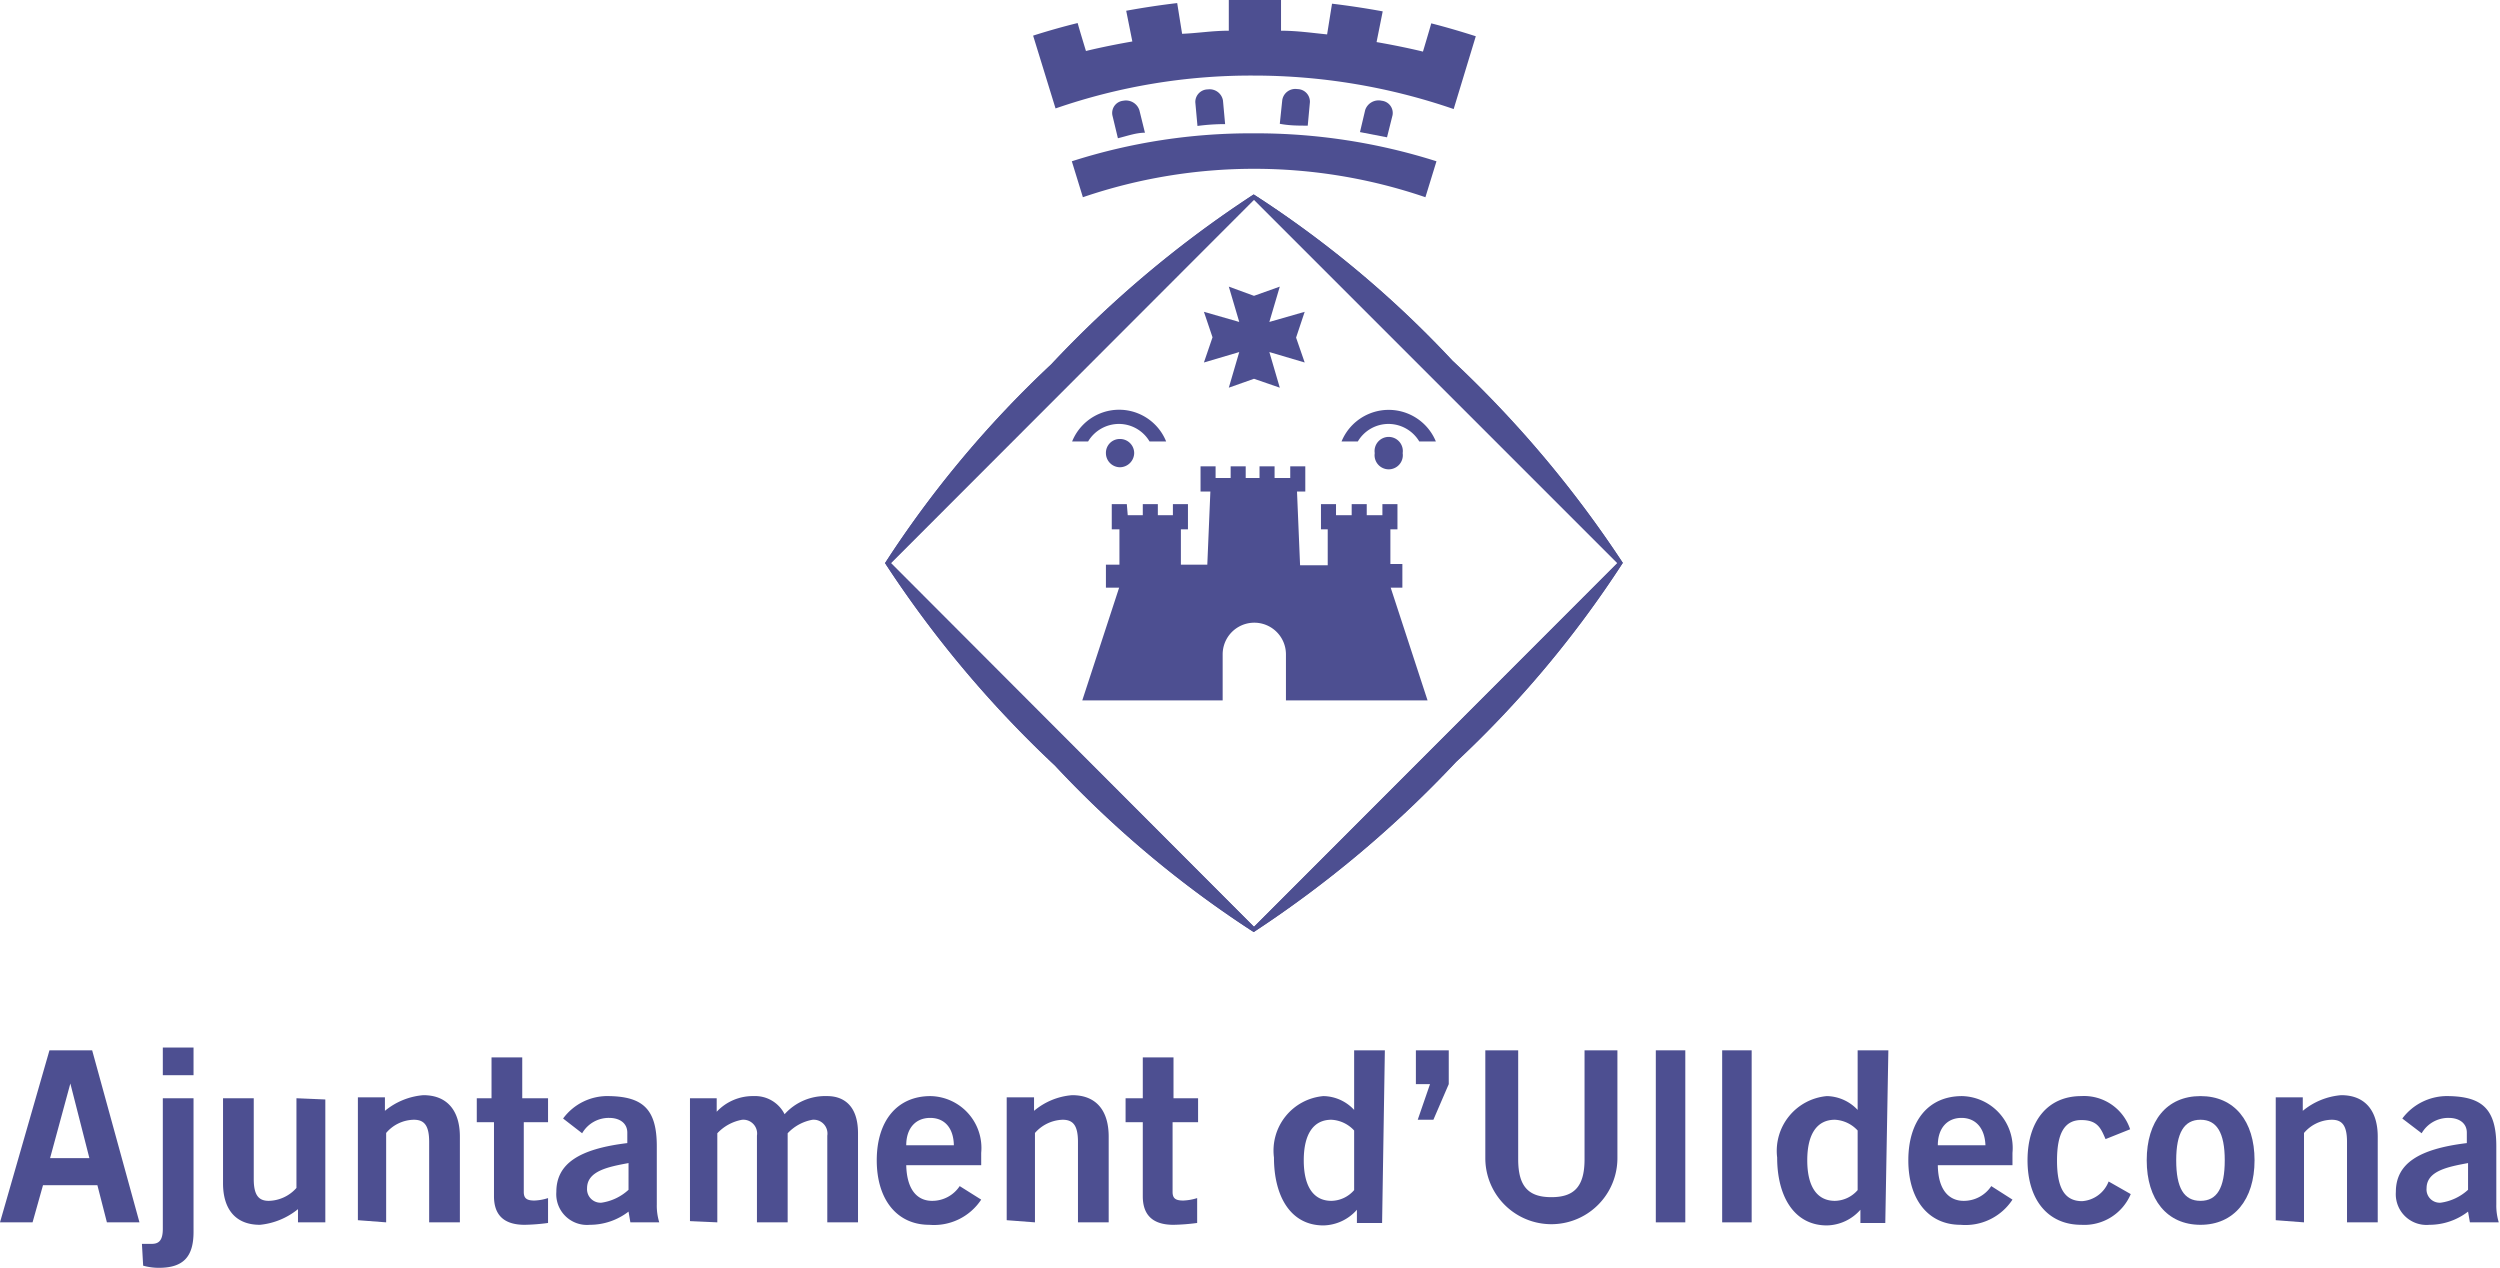 <svg xmlns="http://www.w3.org/2000/svg" width="81.38" height="41.27" viewBox="0 0 81.38 41.27">
  <g id="Capa_2" data-name="Capa 2">
    <g id="Capa_1-2" data-name="Capa 1">
      <g>
        <path d="M44.08,38.74a1,1,0,0,1-.74.35c-.58,0-.9-.46-.9-1.32s.32-1.32.9-1.32a1.08,1.08,0,0,1,.74.35Zm1-4.55h-1v1.94h0a1.39,1.39,0,0,0-1-.45,1.78,1.78,0,0,0-1.61,2c0,1.26.54,2.21,1.61,2.21a1.49,1.49,0,0,0,1.09-.51l0,.43h.82Z" fill="#4d4f91" fill-rule="evenodd"/>
        <polygon points="46.15 36.45 46.66 36.45 47.16 35.29 47.16 34.19 46.09 34.19 46.09 35.29 46.55 35.29 46.15 36.45" fill="#4d4f91" fill-rule="evenodd"/>
        <path d="M51.58,37.74c0,.91-.36,1.23-1.08,1.23s-1.08-.32-1.08-1.23V34.19H48.35V37.7a2.15,2.15,0,1,0,4.3,0V34.19H51.58Z" fill="#4d4f91" fill-rule="evenodd"/>
        <rect x="53.9" y="34.19" width="0.96" height="5.6" fill="#4d4f91"/>
        <rect x="56.06" y="34.19" width="0.96" height="5.6" fill="#4d4f91"/>
        <path d="M60.47,38.74a1,1,0,0,1-.74.35c-.58,0-.9-.46-.9-1.32s.32-1.32.9-1.32a1.08,1.08,0,0,1,.74.35Zm1-4.55h-1v1.94h0a1.41,1.41,0,0,0-1-.45,1.79,1.79,0,0,0-1.62,2c0,1.26.55,2.21,1.62,2.21a1.49,1.49,0,0,0,1.09-.51l0,.43h.81Z" fill="#4d4f91" fill-rule="evenodd"/>
        <path d="M65.51,37.93v-.4a1.69,1.69,0,0,0-1.64-1.85c-1.1,0-1.75.81-1.75,2.09s.65,2.1,1.7,2.1a1.83,1.83,0,0,0,1.69-.82l-.69-.44a1.07,1.07,0,0,1-.9.48c-.45,0-.83-.32-.84-1.16Zm-2.43-.65c0-.56.31-.89.77-.89s.76.33.78.89Z" fill="#4d4f91" fill-rule="evenodd"/>
        <path d="M69.34,36.76a1.58,1.58,0,0,0-1.59-1.08c-1.09,0-1.75.81-1.75,2.09s.66,2.1,1.75,2.1a1.64,1.64,0,0,0,1.61-1l-.72-.41a1,1,0,0,1-.86.64c-.57,0-.82-.42-.82-1.32s.25-1.32.79-1.32.64.28.79.62Z" fill="#4d4f91" fill-rule="evenodd"/>
        <path d="M69.88,37.77c0,1.28.66,2.1,1.75,2.1s1.76-.82,1.76-2.1-.66-2.09-1.76-2.09S69.88,36.49,69.88,37.77Zm2.54,0c0,.9-.25,1.32-.79,1.32s-.79-.42-.79-1.32.26-1.32.79-1.32S72.42,36.87,72.42,37.77Z" fill="#4d4f91" fill-rule="evenodd"/>
        <path d="M75,39.79V36.88a1.21,1.21,0,0,1,.9-.43c.33,0,.5.17.5.72v2.62h1V37c0-.82-.39-1.35-1.19-1.35a2.25,2.25,0,0,0-1.25.51v-.44h-.88v4Z" fill="#4d4f91" fill-rule="evenodd"/>
        <path d="M80.34,38.73a1.65,1.65,0,0,1-.89.42.43.43,0,0,1-.46-.47c0-.57.71-.7,1.35-.82Zm1,1.06a1.85,1.85,0,0,1-.08-.58v-1.9c0-1.21-.46-1.61-1.55-1.63a1.82,1.82,0,0,0-1.51.73l.63.48a1,1,0,0,1,.88-.5c.34,0,.59.17.59.48v.34c-1.57.19-2.31.67-2.31,1.59a1,1,0,0,0,1.09,1.07,2.06,2.06,0,0,0,1.26-.43l.06.35Z" fill="#4d4f91" fill-rule="evenodd"/>
        <path d="M0,39.79H1.06l.34-1.21H3.17l.31,1.21H4.54L3,34.19H1.61Zm2.29-4.52h0l.62,2.43H1.63Z" fill="#4d4f91" fill-rule="evenodd"/>
        <path d="M6.3,35v-.9h-1V35ZM4.66,41.2a1.9,1.9,0,0,0,.51.07c.79,0,1.13-.35,1.13-1.17V35.75h-1V40c0,.38-.13.49-.36.49l-.32,0Z" fill="#4d4f91" fill-rule="evenodd"/>
        <path d="M9.65,35.75v2.92a1.24,1.24,0,0,1-.9.42c-.32,0-.49-.17-.49-.71V35.75h-1v2.77c0,.82.39,1.35,1.2,1.35a2.32,2.32,0,0,0,1.24-.51v.43h.89v-4Z" fill="#4d4f91" fill-rule="evenodd"/>
        <path d="M12.57,39.79V36.88a1.21,1.21,0,0,1,.9-.43c.33,0,.5.17.5.72v2.62h1V37c0-.82-.39-1.35-1.19-1.35a2.25,2.25,0,0,0-1.25.51v-.44h-.88v4Z" fill="#4d4f91" fill-rule="evenodd"/>
        <path d="M15.52,35.75v.78h.56v2.41c0,.57.28.93,1,.93a6.32,6.32,0,0,0,.76-.06V39a1.63,1.63,0,0,1-.44.08c-.24,0-.35-.06-.35-.28V36.53h.79v-.78H17V34.42h-1v1.33Z" fill="#4d4f91" fill-rule="evenodd"/>
        <path d="M20.46,38.73a1.65,1.65,0,0,1-.88.42.44.44,0,0,1-.47-.47c0-.57.71-.7,1.35-.82Zm1,1.06a1.85,1.85,0,0,1-.08-.58v-1.9c0-1.21-.46-1.61-1.55-1.63a1.79,1.79,0,0,0-1.5.73l.62.48a1,1,0,0,1,.88-.5c.34,0,.59.17.59.48v.34c-1.57.19-2.31.67-2.31,1.59a1,1,0,0,0,1.09,1.07,2.06,2.06,0,0,0,1.26-.43l.06.35Z" fill="#4d4f91" fill-rule="evenodd"/>
        <path d="M23.35,39.79v-2.9a1.46,1.46,0,0,1,.81-.44.45.45,0,0,1,.48.52v2.82h1v-2.9a1.46,1.46,0,0,1,.81-.44.45.45,0,0,1,.48.52v2.82h1v-2.9c0-1-.57-1.21-1-1.21a1.78,1.78,0,0,0-1.39.59,1.07,1.07,0,0,0-1-.59,1.61,1.61,0,0,0-1.21.51v-.44h-.87v4Z" fill="#4d4f91" fill-rule="evenodd"/>
        <path d="M31.94,37.93v-.4a1.69,1.69,0,0,0-1.65-1.85c-1.09,0-1.75.81-1.75,2.09s.66,2.1,1.71,2.1a1.84,1.84,0,0,0,1.69-.82l-.7-.44a1.07,1.07,0,0,1-.9.48c-.45,0-.82-.32-.84-1.16Zm-2.44-.65c0-.56.31-.89.78-.89s.76.33.77.89Z" fill="#4d4f91" fill-rule="evenodd"/>
        <path d="M33.69,39.79V36.88a1.25,1.25,0,0,1,.9-.43c.33,0,.5.17.5.72v2.62h1V37c0-.82-.38-1.35-1.19-1.35a2.19,2.19,0,0,0-1.24.51v-.44h-.89v4Z" fill="#4d4f91" fill-rule="evenodd"/>
        <path d="M36.64,35.75v.78h.56v2.41c0,.57.28.93,1,.93a6.65,6.65,0,0,0,.77-.06V39a1.7,1.7,0,0,1-.45.08c-.24,0-.35-.06-.35-.28V36.53H39v-.78h-.8V34.42h-1v1.33Z" fill="#4d4f91" fill-rule="evenodd"/>
        <path d="M40.82,30.17,52.65,18.33,40.82,6.5,29,18.33Zm12-11.84a34.6,34.6,0,0,1-5.42,6.47,36.46,36.46,0,0,1-6.59,5.54,34.6,34.6,0,0,1-6.47-5.42,36,36,0,0,1-5.53-6.59,34.58,34.58,0,0,1,5.41-6.47,36,36,0,0,1,6.59-5.53,34.18,34.18,0,0,1,6.47,5.41A36.46,36.46,0,0,1,52.83,18.33Z" fill="#4d4f91"/>
        <path d="M40.82,30.17,52.65,18.33,40.82,6.5,29,18.33Zm12-11.84a34.6,34.6,0,0,1-5.42,6.47,36.46,36.46,0,0,1-6.59,5.54,34.6,34.6,0,0,1-6.47-5.42,36,36,0,0,1-5.53-6.59,34.58,34.58,0,0,1,5.41-6.47,36,36,0,0,1,6.59-5.53,34.18,34.18,0,0,1,6.47,5.41A36.46,36.46,0,0,1,52.83,18.33Z" fill="#4d4f91"/>
        <path d="M40.81,2.46a19.45,19.45,0,0,0-6.45,1.07l-.73-2.37c.5-.16,1-.3,1.45-.41.05.19.27.91.27.91s.59-.15,1.51-.31l-.2-1c.6-.11,1.15-.19,1.66-.25l.16,1C39,1.08,39.45,1,40,1V0h1.7V1c.52,0,1,.07,1.5.12l.16-1c.5.06,1.05.14,1.65.25l-.2,1c.92.16,1.51.31,1.51.31s.22-.73.27-.92c.47.12.95.26,1.45.42l-.72,2.37A20,20,0,0,0,40.81,2.46Z" fill="#4d4f91"/>
        <path d="M41.74,3.26a.43.43,0,0,1,.49-.36.41.41,0,0,1,.41.43l-.07.76c-.3,0-.6,0-.91-.06Z" fill="#4d4f91"/>
        <path d="M44.44,3.58a.46.46,0,0,1,.54-.3.4.4,0,0,1,.35.47l-.18.72-.88-.17Z" fill="#4d4f91"/>
        <path d="M39.81,3.27l.07.77q-.45,0-.9.06l-.07-.77a.41.41,0,0,1,.41-.42A.44.44,0,0,1,39.81,3.27Z" fill="#4d4f91"/>
        <path d="M37.09,3.59l.18.73c-.29,0-.59.11-.88.18l-.18-.75a.4.4,0,0,1,.35-.47A.46.46,0,0,1,37.09,3.59Z" fill="#4d4f91"/>
        <path d="M34.89,5.25a19.1,19.1,0,0,1,5.93-.91,19.41,19.41,0,0,1,5.94.91L46.4,6.42a17.26,17.26,0,0,0-11.15,0Z" fill="#4d4f91" fill-rule="evenodd"/>
        <path d="M34.9,14.37a1.65,1.65,0,0,1,3.06,0h-.54a1.16,1.16,0,0,0-1-.57,1.17,1.17,0,0,0-1,.57Z" fill="#4d4f91"/>
        <path d="M36,14.75a.45.45,0,0,1,.46-.46.46.46,0,0,1,.46.46.47.47,0,0,1-.46.46A.46.46,0,0,1,36,14.75Z" fill="#4d4f91"/>
        <path d="M43.67,14.37a1.66,1.66,0,0,1,3.07,0H46.2a1.17,1.17,0,0,0-1-.57,1.16,1.16,0,0,0-1,.57Z" fill="#4d4f91"/>
        <path d="M44.75,14.75a.46.46,0,1,1,.91,0,.46.46,0,1,1-.91,0Z" fill="#4d4f91"/>
        <polygon points="40 9.33 40.82 9.63 41.66 9.33 41.32 10.48 42.47 10.15 42.19 10.99 42.47 11.8 41.32 11.46 41.66 12.62 40.82 12.33 40 12.62 40.34 11.46 39.19 11.8 39.47 10.98 39.19 10.15 40.34 10.48 40 9.33" fill="#4d4f91"/>
        <path d="M36.71,16.77h.49v-.36h.49v.36h.49v-.36h.49v.82h-.23v1.15h.86L39.4,16h-.32v-.82h.49v.38h.49v-.38h.49v.38H41v-.38h.49v.38H42v-.38h.49V16h-.27l.1,2.4h.9V17.23H43v-.82h.49v.36H44v-.36h.49v.36H45v-.36h.49v.82h-.23v1.13h.39v.77h-.38l1.2,3.67H41.86V21.3a1,1,0,1,0-2.06,0v1.5H35.23l1.2-3.67H36v-.75h.44V17.23h-.25v-.82h.49Z" fill="#4d4f91"/>
      </g>
    </g>
  </g>
</svg>
